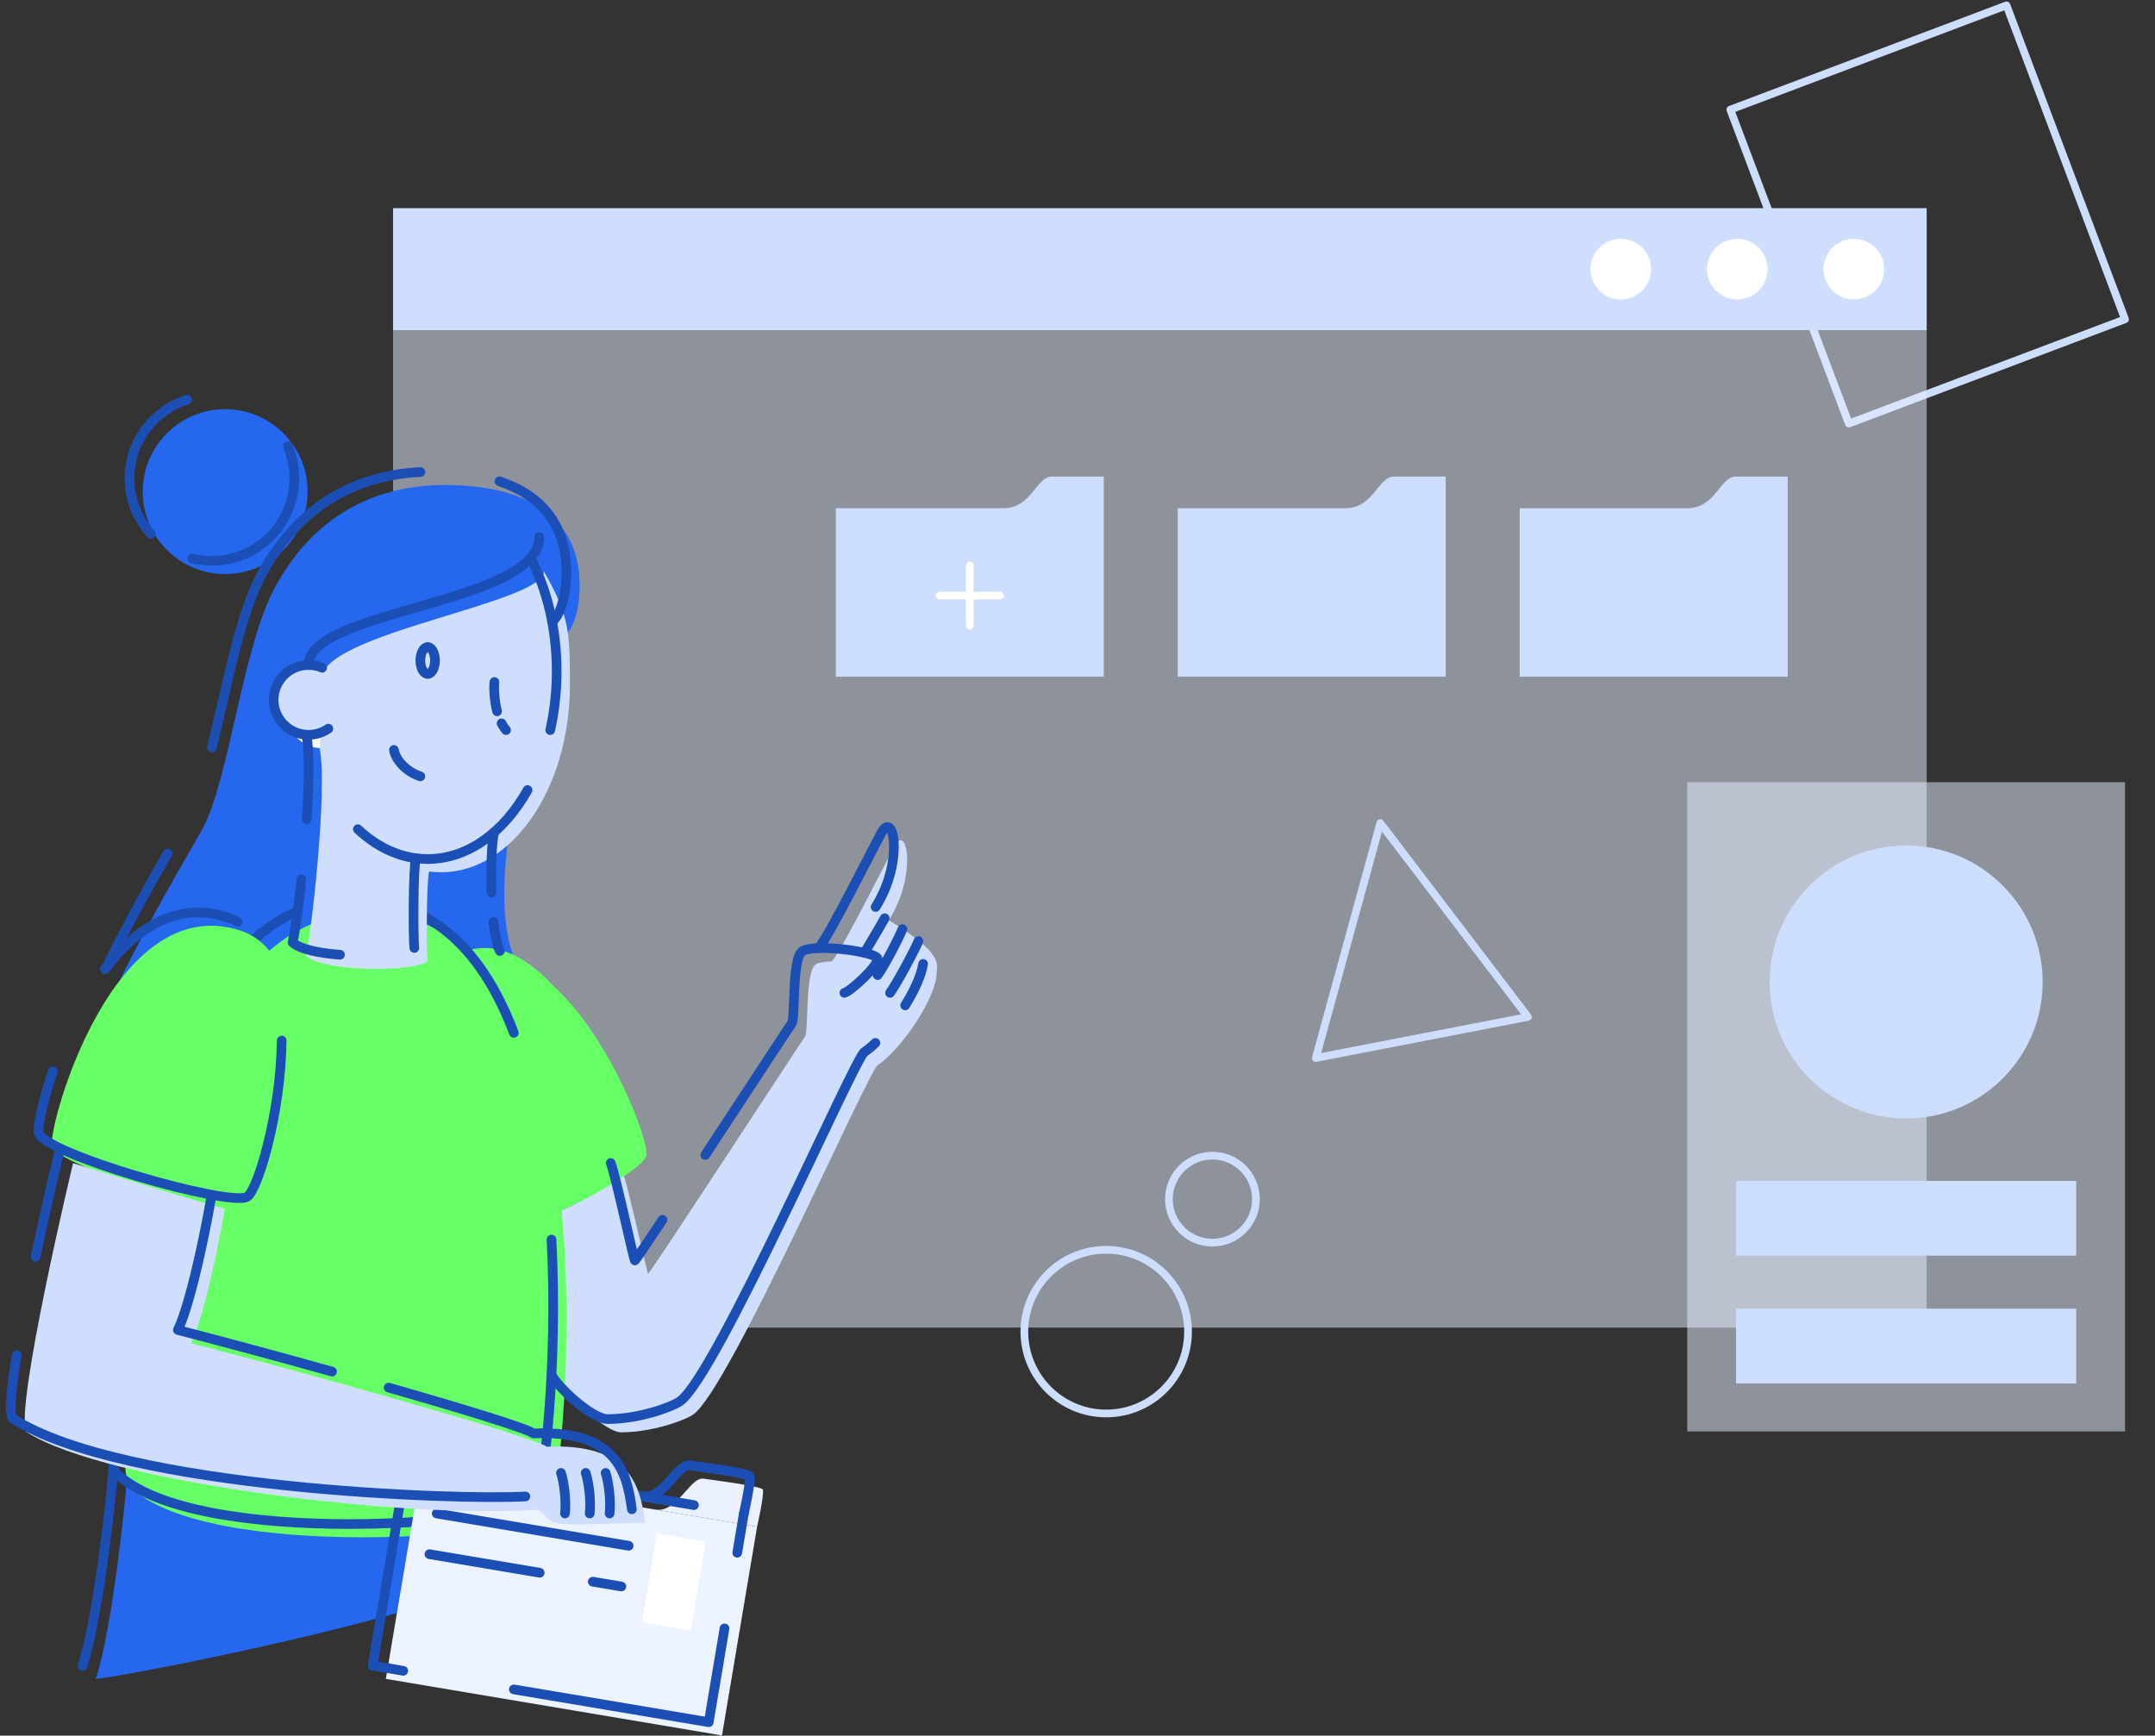 <?xml version="1.0" encoding="UTF-8" standalone="no"?><!DOCTYPE svg PUBLIC "-//W3C//DTD SVG 1.1//EN" "http://www.w3.org/Graphics/SVG/1.1/DTD/svg11.dtd"><svg width="100%" height="100%" viewBox="0 0 20838 16784" version="1.1" xmlns="http://www.w3.org/2000/svg" xmlns:xlink="http://www.w3.org/1999/xlink" xml:space="preserve" xmlns:serif="http://www.serif.com/" style="fill-rule:evenodd;clip-rule:evenodd;stroke-linecap:round;stroke-linejoin:round;"><rect x="0" y="0" width="20838" height="16784" fill="#333333" stroke="none"/><rect id="projects" x="1.832" y="2.083" width="20832.8" height="16779.6" style="fill:none;"/><clipPath id="_clip1"><rect x="1.832" y="2.083" width="20832.8" height="16779.6"/></clipPath><g clip-path="url(#_clip1)"><g id="Layer-1" serif:id="Layer 1"><path d="M17877.7,4095.77l2670.66,-1008.31l-1146.08,-3035.57l-2670.66,1008.3l1146.08,3035.57Z" style="fill:none;stroke:#cdddfc;stroke-width:74.58px;"/><rect x="3800.64" y="2081.66" width="14829.3" height="10756.2" style="fill:#e6eefe;fill-opacity:0.51;"/><rect x="3800.64" y="2012.85" width="14829.3" height="1179.46" style="fill:#cfdefc;"/><path d="M15965.3,2602.57c0,161.932 -131.307,293.214 -293.239,293.214c-161.907,0 -293.214,-131.282 -293.214,-293.214c-0,-161.932 131.307,-293.215 293.214,-293.215c161.932,0 293.239,131.283 293.239,293.215" style="fill:#fff;fill-rule:nonzero;"/><path d="M17092.3,2602.57c-0,161.932 -131.282,293.214 -293.215,293.214c-161.932,0 -293.239,-131.282 -293.239,-293.214c0,-161.932 131.307,-293.215 293.239,-293.215c161.933,0 293.215,131.283 293.215,293.215" style="fill:#fff;fill-rule:nonzero;"/><path d="M18219.3,2602.57c-0,161.932 -131.307,293.214 -293.215,293.214c-161.957,0 -293.214,-131.282 -293.214,-293.214c-0,-161.932 131.257,-293.215 293.214,-293.215c161.908,0 293.215,131.283 293.215,293.215" style="fill:#fff;fill-rule:nonzero;"/><path d="M16785.1,4608.21c-154.313,-0 -195.08,306.374 -469.939,306.374l-1620.53,0l-0,1628.87l2591.73,-0l-0,-1935.25l-501.258,-0Z" style="fill:#cdddfc;fill-rule:nonzero;"/><path d="M13478.6,4608.21c-154.337,-0 -195.105,306.374 -469.939,306.374l-1620.51,0l-0,1628.87l2591.71,-0l-0,-1935.25l-501.258,-0Z" style="fill:#cdddfc;fill-rule:nonzero;"/><path d="M9702.18,4914.55l-1620.53,-0l0,1628.89l2591.71,-0l0,-1935.27l-501.233,-0c-154.337,-0 -195.105,306.375 -469.939,306.375" style="fill:#cdddfc;fill-rule:nonzero;"/><path d="M13347.2,7959.39l-623.807,2271.58l2050.94,-397.409l-1427.14,-1874.17Z" style="fill:none;fill-rule:nonzero;stroke:#cdddfc;stroke-width:74.58px;"/><path d="M11487.9,12876.9c0,-436.754 -354.588,-791.343 -791.342,-791.343c-436.754,-0 -791.343,354.589 -791.343,791.343c0,436.753 354.589,791.342 791.343,791.342c436.754,0 791.342,-354.589 791.342,-791.342Z" style="fill:none;stroke:#cdddfc;stroke-width:74.58px;"/><path d="M12144.4,11595.7c0,-232.191 -188.509,-420.7 -420.699,-420.7c-232.191,0 -420.7,188.509 -420.7,420.7c0,232.19 188.509,420.699 420.7,420.699c232.19,0 420.699,-188.509 420.699,-420.699Z" style="fill:none;stroke:#cdddfc;stroke-width:74.58px;"/><rect x="16315.1" y="7563.78" width="4233.27" height="6278.22" style="fill:#e6eefe;fill-opacity:0.51;"/><path d="M19751.7,9495.85c0,728.992 -590.956,1319.92 -1319.92,1319.92c-728.992,0 -1319.95,-590.931 -1319.95,-1319.92c0,-728.991 590.956,-1319.9 1319.95,-1319.9c728.966,0 1319.92,590.907 1319.92,1319.9" style="fill:#cdddfc;fill-rule:nonzero;"/><rect x="16786.9" y="11419.2" width="3289.55" height="723.055" style="fill:#cdddfc;"/><rect x="16786.9" y="12654.7" width="3289.55" height="723.079" style="fill:#cdddfc;"/><g><path d="M1225.78,14300.1c-8.033,178.347 -139.575,1454.66 -300.304,1936.75c538.327,-71.09 3470.93,-652.469 4353.17,-1161.11c-70.346,-477.069 -3795.06,-825.263 -4052.87,-775.637" style="fill:#2568ef;fill-rule:nonzero;"/><path d="M2974.37,4753.97c-0,440.22 -356.91,797.099 -797.131,797.099c-440.221,0 -797.1,-356.879 -797.1,-797.099c0,-440.252 356.879,-797.1 797.1,-797.1c440.221,-0 797.131,356.848 797.131,797.1" style="fill:#2568ef;fill-rule:nonzero;"/><path d="M5466.33,6135.58c56.947,-26.519 139.234,-206.137 139.234,-472.354c0,-661.091 -503.681,-973.12 -1305.93,-973.12c-561.031,-0 -1222.49,209.456 -1644.63,996.755c-314.168,585.999 -442.175,1878.19 -704.887,2342.6c-166.249,293.853 -519.065,888.785 -789.686,1448.36c-101.735,141.839 -613.078,1225.6 167.769,1581.58c780.909,356.011 4407.73,209.488 4504.16,56.544c96.4,-152.975 -445.68,-1245.14 -623.996,-1465.76c-178.315,-220.592 -435.258,-502.379 -288.517,-1590.35c146.771,-1087.97 14.081,-1728.87 138.924,-1780.55c124.842,-51.674 276.948,-54.9 407.56,-143.701" style="fill:#2568ef;fill-rule:nonzero;"/><path d="M3450.54,6896.84c0,186.814 -151.455,338.3 -338.3,338.3c-186.814,-0 -338.299,-151.486 -338.299,-338.3c-0,-186.845 151.485,-338.3 338.299,-338.3c186.845,0 338.3,151.455 338.3,338.3" style="fill:#fff;fill-rule:nonzero;"/><path d="M1097.72,14172c-8.002,178.347 -139.575,1454.65 -300.273,1936.75" style="fill:none;fill-rule:nonzero;stroke:#1c4fb5;stroke-width:93.51px;"/><path d="M8595.02,8898.77c262.092,-415.19 185.728,-893.655 73.603,-746.449c-37.655,49.379 -526.913,1041.64 -624.926,1142.53l0.868,1.488c-75.836,2.389 -136.411,12.407 -161.876,33.095c-99.347,80.706 -62.096,645.862 -99.347,695.551c-37.282,49.658 -1453.17,2223.22 -1515.26,2291.52c-6.234,24.844 -186.317,-813.508 -241.217,-962.078c-141.405,113.955 -493.508,315.812 -599.43,350.365c11.879,95.966 71.525,1280.59 -0,1665.63c59.986,119.198 423.627,480.078 577.997,480.078c297.699,-0 613.853,-114.483 697.195,-171.709c346.923,-238.302 1686.35,-3314.14 1784.3,-3378.25c195.684,-128.161 521.608,-571.205 567.172,-851.596c0,-125.091 101.797,-205.176 -459.079,-550.176" style="fill:#cfdefc;fill-rule:nonzero;"/><path d="M4641.52,9322.86c873.649,-285.231 1668.55,1698.76 1606.45,1858.74c-62.096,159.985 -943.933,638.17 -1136.45,613.295c-192.49,-24.845 -809.414,-2361.21 -469.997,-2472.04" style="fill:#6f6;fill-rule:nonzero;"/><path d="M4513.42,9194.79c873.68,-285.261 1668.55,1698.76 1606.48,1858.71c-62.096,159.985 -943.964,638.17 -1136.49,613.326c-192.49,-24.876 -809.414,-2361.24 -469.997,-2472.04Z" style="fill:#6f6;fill-rule:nonzero;"/><path d="M3589.54,8827.13c2473.18,57.908 1848.26,5580.94 1734.74,5778.36c-152.664,265.442 -3318.36,506.504 -4073.65,-234.269c-174.501,-171.12 -8.716,-5599.05 2338.91,-5544.09" style="fill:#6f6;fill-rule:nonzero;"/><path d="M3174.93,8720.73c91.686,-16.47 187.156,-23.976 286.533,-21.65c760.004,17.804 1227.43,551.665 1507.07,1288.53" style="fill:none;fill-rule:nonzero;stroke:#1c4fb5;stroke-width:93.51px;"/><path d="M5332.69,11986.2c66.996,1251.87 -85.823,2402.99 -136.536,2491.2c-152.633,265.441 -3318.36,506.503 -4073.62,-234.239c-158.806,-155.766 -35.887,-4663.15 1755.8,-5433.18" style="fill:none;fill-rule:nonzero;stroke:#1c4fb5;stroke-width:93.51px;"/><path d="M5259.08,5524.55c4.901,307.066 -2135.53,597.972 -2147.51,1034.01c-12.004,436.064 -18.921,688.013 -18.921,688.013c76.798,406.599 -89.111,1844.04 -136.039,1994.35c179.525,166.933 1080.31,154.34 1177.95,53.938c-12.623,-101.176 -10.855,-789.717 15.013,-867.507l-0.218,-0.249c37.655,4.994 75.712,7.817 114.235,7.817c688.945,-0 1247.43,-813.012 1247.43,-1815.91c0,-524.276 -8.56,-662.766 -251.949,-1094.46" style="fill:#cfdefc;fill-rule:nonzero;"/><path d="M2313.28,8994.73c957.333,297.637 384.298,2616.92 201.268,2708.38c-182.999,91.53 -1976.36,-420.898 -2012.99,-622.165c-36.6,-201.299 591.893,-2465.46 1811.72,-2086.22" style="fill:#6f6;fill-rule:nonzero;"/><path d="M2723.71,10062.3c-7.972,704.918 -234.301,1461.26 -337.277,1512.72c-182.967,91.53 -1976.39,-420.867 -2012.99,-622.166c-10.732,-59.118 35.855,-296.179 137.962,-591.955" style="fill:none;fill-rule:nonzero;stroke:#1c4fb5;stroke-width:93.51px;"/><path d="M1015.92,9371.23c293.325,-388.671 684.633,-655.26 1169.27,-504.612c40.352,12.562 77.945,28.691 113.025,48.107" style="fill:none;fill-rule:nonzero;stroke:#1c4fb5;stroke-width:93.51px;"/><path d="M6819.64,11168.6c393.727,-599.306 815.462,-1244.89 835.592,-1271.66c37.282,-49.72 -0,-614.815 99.377,-695.551c99.347,-80.706 731.996,-0.124 731.996,72.021c0,72.145 -258.525,309.64 -321.644,327.661" style="fill:none;fill-rule:nonzero;stroke:#1c4fb5;stroke-width:93.51px;"/><path d="M5905.57,11246.4c54.9,148.57 228.159,966.947 234.363,942.103c15.818,-17.431 119.662,-171.616 266.185,-392.579" style="fill:none;fill-rule:nonzero;stroke:#1c4fb5;stroke-width:93.51px;"/><path d="M8466.92,8770.67c262.091,-415.19 185.728,-893.655 73.603,-746.449c-37.655,49.379 -526.913,1041.64 -624.895,1142.5" style="fill:none;fill-rule:nonzero;stroke:#1c4fb5;stroke-width:93.51px;"/><path d="M8554.54,8879.32c-35.049,66.562 -195.747,334.113 -195.747,334.113" style="fill:none;fill-rule:nonzero;stroke:#1c4fb5;stroke-width:93.51px;"/><path d="M8726.21,8984.46c-34.987,87.561 -170.871,350.428 -239.604,445.06" style="fill:none;fill-rule:nonzero;stroke:#1c4fb5;stroke-width:93.51px;"/><path d="M8880.43,9100.1c-31.544,84.118 -218.606,427.536 -274.002,501.107" style="fill:none;fill-rule:nonzero;stroke:#1c4fb5;stroke-width:93.51px;"/><path d="M8465.2,10084.7c-37.809,36.506 -73.913,66.469 -106.418,87.715c-97.889,64.143 -1437.32,3139.98 -1784.27,3378.28c-83.342,57.226 -399.496,171.74 -697.194,171.74c-154.371,-0 -484.668,-309.299 -544.686,-428.466" style="fill:none;fill-rule:nonzero;stroke:#1c4fb5;stroke-width:93.51px;"/><path d="M8925.98,9320.89c-18.982,116.964 -86.723,262.123 -173.414,400.954" style="fill:none;fill-rule:nonzero;stroke:#1c4fb5;stroke-width:93.51px;"/><path d="M5101.62,7639.64c-228.779,407.219 -576.601,667.139 -966.172,667.139c-248.723,0 -480.449,-105.984 -675.049,-288.549" style="fill:none;fill-rule:nonzero;stroke:#1c4fb5;stroke-width:93.51px;"/><path d="M5130.99,5396.46c158.124,304.337 251.918,683.454 251.918,1094.49c0,198.755 -21.898,390.066 -62.467,569.064" style="fill:none;fill-rule:nonzero;stroke:#1c4fb5;stroke-width:93.51px;"/><path d="M3174.93,7046.14c-54.372,37.53 -120.376,59.49 -191.466,59.49c-186.411,0 -337.586,-151.113 -337.586,-337.555c-0,-186.473 151.175,-337.618 337.586,-337.618c46.649,0 91.034,9.461 131.418,26.551" style="fill:#cfdefc;fill-rule:nonzero;stroke:#1c4fb5;stroke-width:93.51px;"/><path d="M4206.07,6387.09c0,71.804 -31.637,129.991 -70.718,129.991c-39.05,0 -70.687,-58.187 -70.687,-129.991c-0,-71.804 31.637,-130.022 70.687,-130.022c39.081,-0 70.718,58.218 70.718,130.022" style="fill:none;fill-rule:nonzero;stroke:#1c4fb5;stroke-width:93.51px;"/><path d="M4850.02,6994.8c12.406,23.945 26.829,45.998 43.485,65.197" style="fill:none;fill-rule:nonzero;stroke:#1c4fb5;stroke-width:93.51px;"/><path d="M4780.93,6594.7c-5.707,51.301 -3.629,170.344 25.868,283.617" style="fill:none;fill-rule:nonzero;stroke:#1c4fb5;stroke-width:93.51px;"/><path d="M3809.17,7251.62c13.678,91.221 114.079,209.829 255.454,255.454" style="fill:#ecf2fe;fill-rule:nonzero;stroke:#1c4fb5;stroke-width:93.51px;"/><path d="M4006.42,9166.71c-12.592,-101.177 -10.824,-789.718 15.044,-867.508" style="fill:none;fill-rule:nonzero;stroke:#1c4fb5;stroke-width:93.51px;"/><path d="M2914.64,8502.46c-32.599,305.608 -68.113,552.626 -86.134,610.348c71.246,66.19 256.012,104.154 459.079,119.6" style="fill:none;fill-rule:nonzero;stroke:#1c4fb5;stroke-width:93.51px;"/><path d="M2964.59,7118.47c29.807,157.938 23.015,471.3 0.806,804.358" style="fill:none;fill-rule:nonzero;stroke:#1c4fb5;stroke-width:93.51px;"/><path d="M1458.94,5161.58c-128.564,-141.529 -206.882,-329.491 -206.882,-535.721c0,-356.476 233.991,-658.269 556.72,-760.221" style="fill:none;fill-rule:nonzero;stroke:#1c4fb5;stroke-width:93.51px;"/><path d="M2783.62,4315.6c40.353,95.346 62.623,200.214 62.623,310.261c-0,440.252 -356.848,797.131 -797.1,797.131c-65.353,-0 -128.906,-7.878 -189.699,-22.704" style="fill:none;fill-rule:nonzero;stroke:#1c4fb5;stroke-width:93.51px;"/><path d="M4829.89,4654.56c409.483,136.535 647.568,426.077 647.568,880.566c-0,266.248 -82.319,445.835 -139.265,472.354" style="fill:none;fill-rule:nonzero;stroke:#1c4fb5;stroke-width:93.51px;"/><path d="M2049.15,7228.13c140.072,-565.559 267.054,-1276.28 477.751,-1669.35c395.619,-737.889 1001.44,-968.157 1537.84,-994.211" style="fill:none;fill-rule:nonzero;stroke:#1c4fb5;stroke-width:93.51px;"/><path d="M1032.31,9349.72c186.224,-385.042 411.344,-786.833 587.799,-1095.73" style="fill:none;fill-rule:nonzero;stroke:#1c4fb5;stroke-width:93.51px;"/><path d="M4771.76,8914.73c13.338,122.485 33.405,225.337 61.507,281.043" style="fill:none;fill-rule:nonzero;stroke:#1c4fb5;stroke-width:93.51px;"/><path d="M4778.35,8047.38c-22.363,78.317 -33.715,331.166 -25.464,584.046" style="fill:none;fill-rule:nonzero;stroke:#1c4fb5;stroke-width:93.51px;"/><path d="M5214.28,5194.45c-0,642.76 -2230.85,700.792 -2230.85,1235.99" style="fill:none;fill-rule:nonzero;stroke:#1c4fb5;stroke-width:93.51px;"/><path d="M6334.23,14597.6c215.07,36.165 337.679,-317.705 468.446,-299.002c95.532,13.71 552.285,72.3 572.507,104.124c20.254,31.792 -54.403,360.88 -54.403,360.88" style="fill:#eaf0ff;fill-rule:nonzero;"/><path d="M4070.64,14216.6l3250.13,546.914l-339.596,2018.1l-3250.13,-546.915l339.595,-2018.1Z" style="fill:#ecf2fe;"/><path d="M7005.74,15746.5l-152.603,907.023l-1884.67,-317.115" style="fill:none;fill-rule:nonzero;stroke:#1c4fb5;stroke-width:93.51px;"/><path d="M7192.72,14635.4l-63.863,379.552" style="fill:none;fill-rule:nonzero;stroke:#1c4fb5;stroke-width:93.51px;"/><path d="M3899.27,16156.5l-296.303,-49.844l339.571,-2018.14l2767.72,465.747" style="fill:none;fill-rule:nonzero;stroke:#1c4fb5;stroke-width:93.51px;"/><path d="M6206.14,14469.5c215.07,36.196 337.679,-317.705 468.446,-298.971c95.532,13.679 552.253,72.269 572.476,104.093c20.254,31.792 -54.372,360.911 -54.372,360.911" style="fill:none;fill-rule:nonzero;stroke:#1c4fb5;stroke-width:93.51px;"/><path d="M6351.14,14827.2l472.275,79.493l-145.052,861.767l-472.275,-79.493l145.052,-861.767Z" style="fill:#fff;"/><path d="M4222.81,14635.4l1855.49,312.184" style="fill:none;fill-rule:nonzero;stroke:#1c4fb5;stroke-width:93.51px;"/><path d="M5732.06,15294.8l275.925,46.432" style="fill:none;fill-rule:nonzero;stroke:#1c4fb5;stroke-width:93.51px;"/><path d="M4152.54,15029l1066.23,179.401" style="fill:none;fill-rule:nonzero;stroke:#1c4fb5;stroke-width:93.51px;"/><path d="M6237.88,14722.7c-48.572,-373.876 -160.263,-767.231 -951.78,-733.268c-106.822,-87.374 -2185.01,-676.444 -3438.08,-1000.32c145.686,-301.08 315.657,-1218.87 324.466,-1301.37c-92.089,-17.245 -1466.13,-439.755 -1466.13,-439.755c-0,-0 -574.307,2399.27 -449.495,2600.2c768.161,489.352 3650.3,841.888 4951.52,750.575c91.251,71.462 78.876,116.592 208.184,134.923c129.278,18.269 821.324,-10.98 821.324,-10.98" style="fill:#cfdefc;fill-rule:nonzero;"/><path d="M3758.25,13418.1c740.898,212.217 1343.49,397.263 1399.73,443.261c791.548,-34.026 903.27,359.329 951.811,733.267" style="fill:none;fill-rule:nonzero;stroke:#1c4fb5;stroke-width:93.51px;"/><path d="M2044.39,11559.6c-8.871,82.442 -178.842,1000.26 -324.497,1301.31c436.251,112.777 972.53,257.687 1490.82,402.381" style="fill:none;fill-rule:nonzero;stroke:#1c4fb5;stroke-width:93.51px;"/><path d="M5424.57,14243.2c26.737,80.209 53.473,261.502 38.647,392.269" style="fill:none;fill-rule:nonzero;stroke:#1c4fb5;stroke-width:93.51px;"/><path d="M5663.54,14243.1c26.767,80.24 53.504,261.533 38.678,392.3" style="fill:none;fill-rule:nonzero;stroke:#1c4fb5;stroke-width:93.51px;"/><path d="M5855.91,14243.2c26.736,80.209 53.473,261.502 38.647,392.269" style="fill:none;fill-rule:nonzero;stroke:#1c4fb5;stroke-width:93.51px;"/><path d="M160.825,13106.9c-54.218,334.547 -77.263,584.511 -32.072,613.17c1074.05,680.942 4320.29,789.005 4951.49,750.606" style="fill:none;fill-rule:nonzero;stroke:#1c4fb5;stroke-width:93.51px;"/><path d="M578.233,11119.8c-11.663,41.439 -122.516,506.876 -233.991,1033.01" style="fill:none;fill-rule:nonzero;stroke:#1c4fb5;stroke-width:93.51px;"/></g><g><path d="M9377.49,5467.54l0,583.333" style="fill:none;stroke:#fff;stroke-width:74.58px;"/><path d="M9669.16,5759.21l-583.334,0" style="fill:none;stroke:#fff;stroke-width:74.58px;"/></g></g></g></svg>